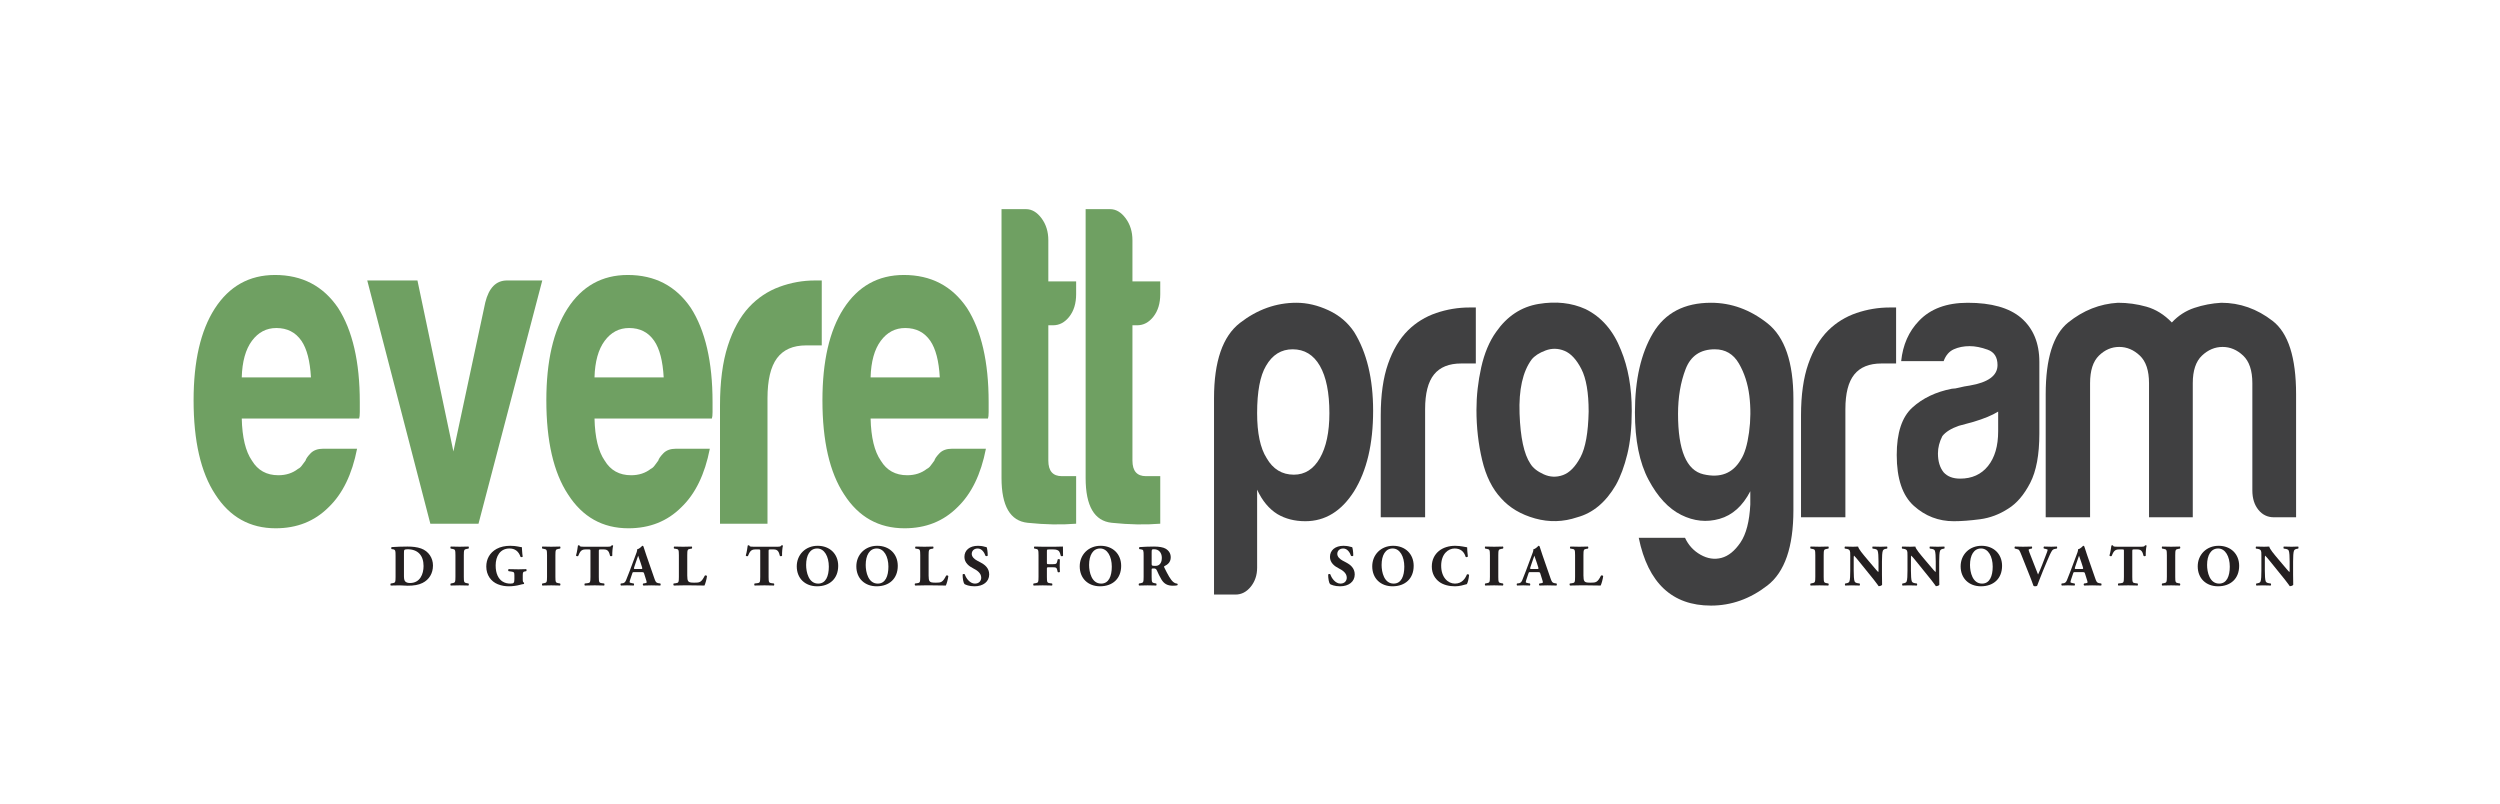 <?xml version="1.0" encoding="UTF-8" standalone="no"?><!DOCTYPE svg PUBLIC "-//W3C//DTD SVG 1.1//EN" "http://www.w3.org/Graphics/SVG/1.1/DTD/svg11.dtd"><svg width="100%" height="100%" viewBox="0 0 743 239" version="1.1" xmlns="http://www.w3.org/2000/svg" xmlns:xlink="http://www.w3.org/1999/xlink" xml:space="preserve" style="fill-rule:evenodd;clip-rule:evenodd;stroke-linejoin:round;stroke-miterlimit:1.414;"><g><g><path d="M373.618,168.733c0,2.186 -0.629,4.061 -1.883,5.625c-1.258,1.561 -2.765,2.344 -4.521,2.344l-6.406,0l0,-58.361c0,-10.935 2.573,-18.398 7.724,-22.383c5.148,-3.984 10.738,-5.977 16.768,-5.977c3.137,0 6.311,0.744 9.514,2.227c3.203,1.487 5.746,3.633 7.629,6.445c3.77,6.094 5.652,13.909 5.652,23.438c0,9.844 -1.883,17.813 -5.652,23.907c-3.768,5.939 -8.604,8.906 -14.506,8.906c-3.141,0 -5.904,-0.703 -8.289,-2.109c-2.514,-1.561 -4.521,-3.984 -6.029,-7.266l0,23.204l-0.001,0Zm21.479,-45.938c0,-6.095 -0.943,-10.782 -2.826,-14.063c-1.885,-3.281 -4.586,-4.922 -8.102,-4.922c-3.391,0 -6.029,1.641 -7.912,4.922c-1.761,2.971 -2.639,7.658 -2.639,14.063c0,5.939 0.943,10.393 2.826,13.359c1.885,3.282 4.584,4.922 8.102,4.922c3.264,0 5.84,-1.641 7.725,-4.922c1.882,-3.28 2.826,-7.734 2.826,-13.359Z" style="fill:#404041;fill-rule:nonzero;"/><path d="M410.355,153.733l0,-30.235c0,-6.095 0.722,-11.21 2.167,-15.353c1.442,-4.138 3.42,-7.459 5.934,-9.961c2.385,-2.344 5.182,-4.061 8.384,-5.156c3.203,-1.091 6.5,-1.641 9.891,-1.641l1.883,0l0,16.641l-4.333,0c-3.645,0 -6.344,1.096 -8.101,3.281c-1.761,2.19 -2.638,5.625 -2.638,10.313l0,32.11l-13.187,0l0,0.001Z" style="fill:#404041;fill-rule:nonzero;"/><path d="M446.15,148.108c-2.638,-2.812 -4.521,-6.6 -5.651,-11.368c-1.131,-4.765 -1.695,-9.727 -1.695,-14.883c0,-4.22 0.471,-8.438 1.412,-12.657c0.942,-4.219 2.417,-7.734 4.428,-10.547c3.265,-4.688 7.471,-7.459 12.622,-8.32c5.148,-0.857 9.797,-0.352 13.941,1.523c4.771,2.344 8.289,6.409 10.55,12.188c2.134,5.156 3.203,11.174 3.203,18.048c0,5.002 -0.441,9.298 -1.319,12.891c-0.88,3.596 -2.01,6.643 -3.391,9.141c-3.015,5.156 -6.847,8.359 -11.492,9.609c-4.145,1.406 -8.321,1.523 -12.528,0.352c-4.209,-1.172 -7.569,-3.164 -10.08,-5.977Zm9.043,-41.251c-2.638,3.597 -3.833,8.947 -3.579,16.056c0.25,7.111 1.318,12.07 3.202,14.883c0.754,1.252 2.072,2.307 3.956,3.164c1.885,0.859 3.798,0.938 5.746,0.234c1.946,-0.703 3.674,-2.461 5.182,-5.274c1.507,-2.812 2.322,-7.343 2.448,-13.594c0,-5.626 -0.724,-9.845 -2.166,-12.657c-1.445,-2.812 -3.108,-4.606 -4.992,-5.391c-1.884,-0.78 -3.769,-0.82 -5.652,-0.117c-1.883,0.703 -3.268,1.605 -4.145,2.696Z" style="fill:#404041;fill-rule:nonzero;"/><path d="M520.189,149.983l0,-3.984c-2.261,4.375 -5.308,7.111 -9.137,8.203c-3.833,1.092 -7.63,0.703 -11.398,-1.172c-3.768,-1.875 -7.003,-5.352 -9.702,-10.43c-2.702,-5.076 -4.05,-11.756 -4.05,-20.04c0,-9.687 1.789,-17.539 5.369,-23.556c3.579,-6.013 9.325,-9.023 17.237,-9.023c6.029,0 11.616,2.033 16.768,6.094c5.148,4.065 7.724,11.565 7.724,22.5l0,33.048c0,10.936 -2.575,18.398 -7.724,22.383c-5.151,3.984 -10.738,5.977 -16.768,5.977c-11.557,0 -18.716,-6.721 -21.477,-20.156l13.753,0c1.004,2.186 2.543,3.867 4.615,5.039c2.072,1.172 4.145,1.482 6.217,0.938c2.072,-0.549 3.957,-2.072 5.652,-4.57c1.697,-2.503 2.669,-6.253 2.921,-11.251Zm-21.476,-26.953c0,10.781 2.511,16.758 7.535,17.93c5.022,1.172 8.729,-0.271 11.115,-4.336c1.131,-1.718 1.946,-4.413 2.449,-8.086c0.501,-3.67 0.533,-7.303 0.095,-10.899c-0.441,-3.592 -1.479,-6.797 -3.108,-9.609c-1.634,-2.812 -4.021,-4.219 -7.159,-4.219c-4.271,0 -7.159,1.956 -8.666,5.859c-1.508,3.908 -2.261,8.361 -2.261,13.36Z" style="fill:#404041;fill-rule:nonzero;"/><path d="M535.261,153.733l0,-30.235c0,-6.095 0.722,-11.21 2.167,-15.353c1.442,-4.138 3.42,-7.459 5.934,-9.961c2.385,-2.344 5.182,-4.061 8.384,-5.156c3.203,-1.091 6.5,-1.641 9.891,-1.641l1.883,0l0,16.641l-4.333,0c-3.645,0 -6.344,1.096 -8.101,3.281c-1.761,2.19 -2.638,5.625 -2.638,10.313l0,32.11l-13.187,0l0,0.001Z" style="fill:#404041;fill-rule:nonzero;"/><path d="M596.866,151.155c-2.638,1.721 -5.435,2.771 -8.384,3.164c-2.953,0.389 -5.558,0.586 -7.818,0.586c-4.521,0 -8.478,-1.523 -11.869,-4.57c-3.391,-3.047 -5.086,-8.086 -5.086,-15.118c0,-6.562 1.536,-11.25 4.615,-14.063c3.076,-2.812 7,-4.688 11.774,-5.625c0.627,0 1.381,-0.117 2.261,-0.352c0.877,-0.234 1.884,-0.428 3.015,-0.586c5.525,-0.938 8.289,-2.966 8.289,-6.094c0,-2.344 -0.975,-3.867 -2.92,-4.57c-1.949,-0.703 -3.738,-1.055 -5.369,-1.055c-1.761,0 -3.329,0.315 -4.71,0.938c-1.384,0.627 -2.388,1.798 -3.015,3.516l-12.622,0c0.5,-4.841 2.261,-8.826 5.275,-11.953c3.391,-3.592 8.224,-5.391 14.506,-5.391c7.032,0 12.308,1.487 15.825,4.453c3.642,3.127 5.463,7.5 5.463,13.125l0,21.329c0,6.251 -0.912,11.133 -2.731,14.649c-1.822,3.516 -3.988,6.057 -6.499,7.617Zm-3.014,-28.828c-1.761,1.095 -4.21,2.109 -7.348,3.047l-4.333,1.172c-2.261,0.783 -3.895,1.798 -4.898,3.047c-0.88,1.721 -1.318,3.438 -1.318,5.156c0,2.344 0.565,4.219 1.695,5.625c1.131,1.252 2.762,1.875 4.898,1.875c3.515,0 6.278,-1.25 8.289,-3.75c2.008,-2.499 3.015,-5.937 3.015,-10.313l0,-5.859l0,0Z" style="fill:#404041;fill-rule:nonzero;"/><path d="M651.688,153.733l-12.999,0l0,-36.564l0,-3.281c0,-3.75 -0.912,-6.481 -2.731,-8.203c-1.822,-1.717 -3.862,-2.578 -6.123,-2.578c-2.261,0 -4.271,0.861 -6.028,2.578c-1.761,1.722 -2.638,4.453 -2.638,8.203l0,39.845l-13.188,0l0,-36.564c0,-10.623 2.229,-17.732 6.688,-21.328c4.457,-3.592 9.388,-5.544 14.789,-5.859c2.888,0 5.714,0.392 8.478,1.172c2.762,0.784 5.275,2.344 7.536,4.688c1.884,-2.029 4.112,-3.475 6.688,-4.336c2.572,-0.857 5.242,-1.366 8.006,-1.523c5.525,0 10.612,1.798 15.261,5.391c4.645,3.596 6.97,10.862 6.97,21.797l0,36.564l-6.594,0c-1.884,0 -3.423,-0.74 -4.615,-2.227c-1.195,-1.484 -1.79,-3.398 -1.79,-5.742l0,-31.876c0,-3.75 -0.912,-6.481 -2.731,-8.203c-1.822,-1.717 -3.862,-2.578 -6.123,-2.578c-2.261,0 -4.304,0.861 -6.122,2.578c-1.822,1.722 -2.732,4.453 -2.732,8.203l0,39.843l-0.002,0Z" style="fill:#404041;fill-rule:nonzero;"/></g><g><path d="M96.042,133.361l10.08,0c-1.48,7.609 -4.303,13.41 -8.467,17.394c-4.168,4.17 -9.41,6.25 -15.726,6.25c-7.661,0 -13.643,-3.35 -17.943,-10.057c-4.303,-6.521 -6.451,-15.851 -6.451,-27.992c0,-11.593 2.082,-20.655 6.25,-27.178c4.3,-6.701 10.282,-10.056 17.943,-10.056c8.064,0 14.314,3.261 18.75,9.784c4.3,6.705 6.452,16.035 6.452,27.993l0,2.99c0,0.908 -0.069,1.541 -0.202,1.902l-34.879,0c0.132,5.618 1.141,9.783 3.024,12.501c1.745,2.901 4.366,4.348 7.862,4.348c2.284,0 4.234,-0.633 5.847,-1.902c0.403,-0.178 0.772,-0.496 1.109,-0.951c0.334,-0.449 0.706,-0.951 1.109,-1.495c0.132,-0.543 0.636,-1.265 1.512,-2.174c0.873,-0.903 2.117,-1.357 3.73,-1.357Zm-24.193,-21.199l20.564,0c-0.271,-4.892 -1.209,-8.514 -2.822,-10.871c-1.749,-2.535 -4.234,-3.805 -7.459,-3.805c-2.958,0 -5.377,1.27 -7.258,3.805c-1.884,2.539 -2.893,6.162 -3.025,10.871Z" style="fill:#6fa062;fill-rule:nonzero;"/><path d="M142.211,155.646l-14.314,0l-18.75,-72.292l14.919,0l10.686,50.822l9.476,-44.299c1.074,-4.349 3.226,-6.523 6.451,-6.523l10.484,0l-18.952,72.292Z" style="fill:#6fa062;fill-rule:nonzero;"/><path d="M200.879,133.361l10.08,0c-1.48,7.609 -4.303,13.41 -8.467,17.394c-4.168,4.17 -9.41,6.25 -15.726,6.25c-7.661,0 -13.643,-3.35 -17.943,-10.057c-4.303,-6.521 -6.451,-15.851 -6.451,-27.992c0,-11.593 2.082,-20.655 6.25,-27.178c4.3,-6.701 10.282,-10.056 17.943,-10.056c8.064,0 14.314,3.261 18.75,9.784c4.3,6.705 6.452,16.035 6.452,27.993l0,2.99c0,0.908 -0.069,1.541 -0.202,1.902l-34.878,0c0.132,5.618 1.141,9.783 3.024,12.501c1.745,2.901 4.366,4.348 7.862,4.348c2.284,0 4.234,-0.633 5.847,-1.902c0.403,-0.178 0.772,-0.496 1.109,-0.951c0.334,-0.449 0.706,-0.951 1.109,-1.495c0.132,-0.543 0.636,-1.265 1.512,-2.174c0.872,-0.903 2.116,-1.357 3.729,-1.357Zm-24.193,-21.199l20.564,0c-0.271,-4.892 -1.209,-8.514 -2.822,-10.871c-1.749,-2.535 -4.234,-3.805 -7.459,-3.805c-2.958,0 -5.377,1.27 -7.258,3.805c-1.884,2.539 -2.893,6.162 -3.025,10.871Z" style="fill:#6fa062;fill-rule:nonzero;"/><path d="M213.984,155.646l0,-35.058c0,-7.066 0.772,-12.999 2.318,-17.802c1.544,-4.799 3.661,-8.65 6.351,-11.55c2.552,-2.718 5.544,-4.709 8.972,-5.979c3.428,-1.265 6.956,-1.902 10.584,-1.902l2.016,0l0,19.296l-4.637,0c-3.9,0 -6.789,1.27 -8.669,3.805c-1.884,2.539 -2.822,6.522 -2.822,11.958l0,37.233l-14.113,0l0,-0.001Z" style="fill:#6fa062;fill-rule:nonzero;"/><path d="M282.934,133.361l10.08,0c-1.48,7.609 -4.303,13.41 -8.467,17.394c-4.168,4.17 -9.41,6.25 -15.726,6.25c-7.661,0 -13.643,-3.35 -17.943,-10.057c-4.303,-6.521 -6.451,-15.851 -6.451,-27.992c0,-11.593 2.082,-20.655 6.25,-27.178c4.3,-6.701 10.282,-10.056 17.943,-10.056c8.064,0 14.314,3.261 18.75,9.784c4.3,6.705 6.452,16.035 6.452,27.993l0,2.99c0,0.908 -0.069,1.541 -0.202,1.902l-34.878,0c0.132,5.618 1.141,9.783 3.024,12.501c1.745,2.901 4.366,4.348 7.862,4.348c2.284,0 4.234,-0.633 5.847,-1.902c0.403,-0.178 0.772,-0.496 1.109,-0.951c0.334,-0.449 0.706,-0.951 1.109,-1.495c0.132,-0.543 0.636,-1.265 1.512,-2.174c0.872,-0.903 2.116,-1.357 3.729,-1.357Zm-24.193,-21.199l20.564,0c-0.271,-4.892 -1.209,-8.514 -2.822,-10.871c-1.749,-2.535 -4.234,-3.805 -7.459,-3.805c-2.958,0 -5.377,1.27 -7.258,3.805c-1.885,2.539 -2.893,6.162 -3.025,10.871Z" style="fill:#6fa062;fill-rule:nonzero;"/><path d="M319.829,155.646c-4.436,0.361 -9.243,0.271 -14.415,-0.271c-5.176,-0.543 -7.762,-4.98 -7.762,-13.316l0,-79.904l7.258,0c1.745,0 3.292,0.909 4.637,2.718c1.342,1.813 2.016,3.987 2.016,6.522l0,12.23l8.266,0l0,3.805c0,2.718 -0.674,4.939 -2.016,6.659c-1.345,1.724 -2.958,2.582 -4.839,2.582l-1.411,0l0,40.223c0,3.083 1.342,4.62 4.032,4.62l4.234,0l0,14.132Z" style="fill:#6fa062;fill-rule:nonzero;"/><path d="M344.828,155.646c-4.436,0.361 -9.243,0.271 -14.415,-0.271c-5.176,-0.543 -7.762,-4.98 -7.762,-13.316l0,-79.904l7.258,0c1.745,0 3.292,0.909 4.637,2.718c1.342,1.813 2.016,3.987 2.016,6.522l0,12.23l8.266,0l0,3.805c0,2.718 -0.674,4.939 -2.016,6.659c-1.345,1.724 -2.958,2.582 -4.839,2.582l-1.411,0l0,40.223c0,3.083 1.342,4.62 4.032,4.62l4.234,0l0,14.132Z" style="fill:#6fa062;fill-rule:nonzero;"/></g><g><path d="M117.564,165.306c0,-1.652 -0.035,-1.982 -0.835,-2.07l-0.331,-0.035c-0.174,-0.086 -0.174,-0.592 0.035,-0.607c1.461,-0.088 2.818,-0.158 4.662,-0.158c1.426,0 2.853,0.141 4.053,0.574c2.279,0.818 3.531,2.871 3.531,5.045c0,2.332 -1.113,4.209 -3.114,5.201c-1.183,0.592 -2.609,0.818 -4.401,0.818c-0.818,0 -1.688,-0.105 -2.314,-0.105c-0.835,0 -1.722,0.018 -2.713,0.053c-0.139,-0.104 -0.139,-0.521 0,-0.609l0.539,-0.086c0.783,-0.123 0.887,-0.262 0.887,-1.861l0,-6.16l0.001,0Zm2.488,5.513c0,0.957 0.035,1.584 0.348,1.949c0.313,0.348 0.818,0.504 1.444,0.504c3.009,0 4.036,-2.68 4.036,-5.045c0,-3.131 -1.652,-4.992 -4.801,-4.992c-0.469,0 -0.8,0.088 -0.904,0.227c-0.104,0.139 -0.122,0.469 -0.122,1.008l0,6.349l-0.001,0Z" style="fill:#231f20;fill-rule:nonzero;"/><path d="M137.846,171.429c0,1.635 0.104,1.756 0.904,1.896l0.487,0.086c0.139,0.105 0.122,0.506 -0.018,0.609c-0.939,-0.035 -1.792,-0.053 -2.609,-0.053c-0.835,0 -1.705,0.018 -2.644,0.053c-0.139,-0.104 -0.139,-0.504 0,-0.609l0.487,-0.086c0.8,-0.141 0.904,-0.262 0.904,-1.896l0,-6.402c0,-1.635 -0.104,-1.756 -0.904,-1.895l-0.487,-0.088c-0.139,-0.104 -0.139,-0.504 0,-0.609c0.939,0.035 1.809,0.053 2.644,0.053c0.818,0 1.688,-0.018 2.627,-0.053c0.139,0.105 0.139,0.506 0,0.609l-0.487,0.088c-0.8,0.139 -0.904,0.26 -0.904,1.895l0,6.402Z" style="fill:#231f20;fill-rule:nonzero;"/><path d="M155.361,172.003c0,0.73 0.035,1.078 0.366,1.148c0.069,0.068 0.052,0.365 -0.052,0.416c-0.296,0.053 -0.748,0.105 -1.218,0.262c-0.609,0.191 -2.105,0.418 -3.079,0.418c-1.183,0 -2.192,-0.123 -3.427,-0.609c-2.035,-0.818 -3.427,-2.748 -3.427,-5.254c0,-2.174 0.974,-4.088 3.062,-5.252c1.183,-0.645 2.592,-0.922 4.07,-0.922c1.931,0 2.888,0.416 3.444,0.416c0.052,0.523 0.07,1.74 0.244,2.801c-0.07,0.191 -0.54,0.209 -0.661,0.035c-0.557,-1.635 -1.652,-2.453 -3.271,-2.453c-2.766,0 -4.105,2.297 -4.105,5.045c0,2.488 0.853,3.967 1.983,4.732c0.835,0.557 1.74,0.66 2.383,0.66c0.992,0 1.2,-0.191 1.2,-1.322l0,-1.096c0,-0.939 -0.104,-1.043 -0.939,-1.166l-0.765,-0.104c-0.191,-0.105 -0.191,-0.504 0,-0.609c1.235,0.035 2.087,0.053 2.939,0.053c0.835,0 1.688,-0.018 2.279,-0.053c0.139,0.105 0.139,0.504 0,0.609l-0.4,0.07c-0.522,0.086 -0.626,0.26 -0.626,1.199l0,0.976Z" style="fill:#231f20;fill-rule:nonzero;"/><path d="M165.066,171.429c0,1.635 0.104,1.756 0.904,1.896l0.487,0.086c0.139,0.105 0.122,0.506 -0.018,0.609c-0.939,-0.035 -1.792,-0.053 -2.609,-0.053c-0.835,0 -1.705,0.018 -2.644,0.053c-0.139,-0.104 -0.139,-0.504 0,-0.609l0.487,-0.086c0.8,-0.141 0.904,-0.262 0.904,-1.896l0,-6.402c0,-1.635 -0.104,-1.756 -0.904,-1.895l-0.487,-0.088c-0.139,-0.104 -0.139,-0.504 0,-0.609c0.939,0.035 1.809,0.053 2.644,0.053c0.818,0 1.688,-0.018 2.627,-0.053c0.139,0.105 0.139,0.506 0,0.609l-0.487,0.088c-0.8,0.139 -0.904,0.26 -0.904,1.895l0,6.402Z" style="fill:#231f20;fill-rule:nonzero;"/><path d="M175.484,163.792c0,-0.418 0,-0.504 -0.417,-0.504l-1.078,0c-1.27,0 -1.635,0.695 -2.157,1.965c-0.208,0.105 -0.539,0.07 -0.644,-0.156c0.365,-1.199 0.452,-2.279 0.574,-2.957c0.069,-0.053 0.156,-0.088 0.243,-0.088c0.087,0 0.174,0.018 0.244,0.07c0.087,0.295 0.139,0.365 1.461,0.365l6.471,0c1.148,0 1.409,-0.018 1.565,-0.383c0.07,-0.035 0.122,-0.053 0.227,-0.053c0.104,0 0.226,0.07 0.261,0.123c-0.174,0.592 -0.296,2 -0.261,2.992c-0.087,0.156 -0.557,0.191 -0.644,0.051c-0.295,-1.113 -0.539,-1.93 -1.844,-1.93l-1.043,0c-0.417,0 -0.47,0.053 -0.47,0.504l0,7.672c0,1.617 0.104,1.756 0.887,1.861l0.696,0.086c0.122,0.105 0.122,0.506 0,0.609c-1.131,-0.035 -2,-0.053 -2.783,-0.053c-0.835,0 -1.74,0.018 -2.958,0.053c-0.139,-0.104 -0.139,-0.504 0,-0.609l0.783,-0.086c0.783,-0.088 0.887,-0.244 0.887,-1.861l0,-7.671Z" style="fill:#231f20;fill-rule:nonzero;"/><path d="M188.495,170.036c-0.417,0 -0.47,0.018 -0.574,0.35l-0.679,2.018c-0.104,0.348 -0.122,0.486 -0.122,0.625c0,0.105 0.226,0.209 0.713,0.297l0.522,0.086c0.104,0.123 0.139,0.521 -0.035,0.609c-0.609,-0.035 -1.235,-0.035 -1.966,-0.053c-0.591,0 -0.991,0.053 -1.792,0.053c-0.191,-0.104 -0.174,-0.471 -0.052,-0.609l0.47,-0.051c0.417,-0.053 0.765,-0.191 1.061,-0.871c0.296,-0.695 0.626,-1.531 1.096,-2.783l1.583,-4.244c0.4,-1.096 0.696,-1.705 0.644,-2.209c0.835,-0.191 1.479,-1.043 1.514,-1.043c0.226,0 0.331,0.086 0.4,0.348c0.139,0.504 0.348,1.148 0.783,2.383l2.366,6.818c0.365,1.045 0.522,1.443 1.166,1.549l0.661,0.104c0.104,0.088 0.139,0.506 -0.018,0.609c-0.835,-0.035 -1.774,-0.053 -2.679,-0.053c-0.87,0 -1.548,0.018 -2.348,0.053c-0.191,-0.104 -0.226,-0.471 -0.035,-0.609l0.557,-0.086c0.4,-0.07 0.47,-0.191 0.47,-0.297c0,-0.121 -0.122,-0.539 -0.331,-1.182l-0.47,-1.496c-0.087,-0.279 -0.226,-0.314 -0.835,-0.314l-2.07,0l0,-0.002Zm1.983,-0.922c0.4,0 0.487,-0.051 0.348,-0.504l-0.452,-1.408c-0.244,-0.748 -0.557,-1.688 -0.713,-2.053c-0.139,0.4 -0.487,1.34 -0.748,2.139l-0.435,1.305c-0.157,0.471 -0.07,0.521 0.365,0.521l1.635,0Z" style="fill:#231f20;fill-rule:nonzero;"/><path d="M204.253,171.081c0,0.816 0.069,1.373 0.295,1.652c0.226,0.295 0.54,0.436 1.809,0.436c1.583,0 2.07,-0.053 3.096,-2.07c0.14,-0.174 0.54,-0.105 0.661,0.104c-0.087,0.904 -0.504,2.348 -0.748,2.818c-0.922,-0.035 -2.592,-0.053 -4.018,-0.053l-2.331,0c-0.8,0 -1.67,0.018 -2.749,0.053c-0.156,-0.104 -0.191,-0.504 -0.052,-0.609l0.661,-0.086c0.783,-0.105 0.887,-0.244 0.887,-1.861l0,-6.471c0,-1.619 -0.104,-1.775 -0.887,-1.879l-0.504,-0.07c-0.174,-0.104 -0.174,-0.504 0.035,-0.609c0.904,0.035 1.774,0.053 2.609,0.053c0.835,0 1.705,-0.018 2.575,-0.053c0.139,0.105 0.139,0.506 0,0.609l-0.452,0.07c-0.783,0.121 -0.887,0.26 -0.887,1.879l0,6.087Z" style="fill:#231f20;fill-rule:nonzero;"/><path d="M225.943,163.792c0,-0.418 0,-0.504 -0.417,-0.504l-1.078,0c-1.27,0 -1.635,0.695 -2.157,1.965c-0.208,0.105 -0.539,0.07 -0.644,-0.156c0.365,-1.199 0.452,-2.279 0.574,-2.957c0.069,-0.053 0.156,-0.088 0.243,-0.088c0.087,0 0.174,0.018 0.244,0.07c0.087,0.295 0.139,0.365 1.461,0.365l6.471,0c1.148,0 1.409,-0.018 1.565,-0.383c0.07,-0.035 0.122,-0.053 0.227,-0.053c0.104,0 0.226,0.07 0.261,0.123c-0.174,0.592 -0.296,2 -0.261,2.992c-0.087,0.156 -0.557,0.191 -0.644,0.051c-0.295,-1.113 -0.539,-1.93 -1.844,-1.93l-1.044,0c-0.417,0 -0.47,0.053 -0.47,0.504l0,7.672c0,1.617 0.104,1.756 0.887,1.861l0.696,0.086c0.122,0.105 0.122,0.506 0,0.609c-1.131,-0.035 -2,-0.053 -2.783,-0.053c-0.835,0 -1.74,0.018 -2.958,0.053c-0.139,-0.104 -0.139,-0.504 0,-0.609l0.783,-0.086c0.783,-0.088 0.887,-0.244 0.887,-1.861l0,-7.671l0.001,0Z" style="fill:#231f20;fill-rule:nonzero;"/><path d="M249.112,168.175c0,3.793 -2.54,6.072 -6.28,6.072c-3.497,0 -6.036,-2.297 -6.036,-5.932c0,-3.445 2.575,-6.105 6.21,-6.105c3.619,0 6.106,2.434 6.106,5.965Zm-6.245,-5.166c-2.14,0 -3.288,2.002 -3.288,4.906c0,2.121 0.748,5.531 3.583,5.531c2.279,0 3.166,-2.227 3.166,-5.045c0.001,-2.974 -1.304,-5.392 -3.461,-5.392Z" style="fill:#231f20;fill-rule:nonzero;"/><path d="M266.818,168.175c0,3.793 -2.54,6.072 -6.279,6.072c-3.497,0 -6.036,-2.297 -6.036,-5.932c0,-3.445 2.574,-6.105 6.21,-6.105c3.618,0 6.105,2.434 6.105,5.965Zm-6.244,-5.166c-2.14,0 -3.288,2.002 -3.288,4.906c0,2.121 0.748,5.531 3.583,5.531c2.279,0 3.166,-2.227 3.166,-5.045c0,-2.974 -1.304,-5.392 -3.461,-5.392Z" style="fill:#231f20;fill-rule:nonzero;"/><path d="M275.984,171.081c0,0.816 0.069,1.373 0.295,1.652c0.226,0.295 0.54,0.436 1.809,0.436c1.583,0 2.07,-0.053 3.097,-2.07c0.139,-0.174 0.539,-0.105 0.661,0.104c-0.087,0.904 -0.504,2.348 -0.748,2.818c-0.922,-0.035 -2.592,-0.053 -4.018,-0.053l-2.331,0c-0.8,0 -1.67,0.018 -2.748,0.053c-0.157,-0.104 -0.191,-0.504 -0.052,-0.609l0.661,-0.086c0.783,-0.105 0.887,-0.244 0.887,-1.861l0,-6.471c0,-1.619 -0.104,-1.775 -0.887,-1.879l-0.504,-0.07c-0.174,-0.104 -0.174,-0.504 0.035,-0.609c0.905,0.035 1.774,0.053 2.609,0.053c0.835,0 1.705,-0.018 2.575,-0.053c0.139,0.105 0.139,0.506 0,0.609l-0.453,0.07c-0.783,0.121 -0.887,0.26 -0.887,1.879l0,6.087l-0.001,0Z" style="fill:#231f20;fill-rule:nonzero;"/><path d="M289.604,174.247c-1.601,0 -2.592,-0.453 -2.958,-0.662c-0.331,-0.383 -0.557,-1.635 -0.557,-2.818c0.122,-0.225 0.522,-0.242 0.661,-0.051c0.348,1.131 1.513,2.73 2.992,2.73c1.287,0 1.878,-0.887 1.878,-1.756c0,-1.41 -1.322,-2.244 -2.366,-2.768c-1.252,-0.625 -2.626,-1.67 -2.626,-3.391c-0.018,-1.967 1.513,-3.322 4.036,-3.322c0.574,0 1.287,0.068 1.983,0.277c0.226,0.07 0.383,0.105 0.591,0.139c0.139,0.383 0.313,1.322 0.313,2.488c-0.087,0.209 -0.521,0.227 -0.678,0.053c-0.295,-0.889 -1.043,-2.158 -2.296,-2.158c-1.148,0 -1.774,0.748 -1.774,1.619c0,0.799 0.713,1.529 1.583,1.982l1.148,0.609c1.079,0.574 2.453,1.582 2.453,3.496c0,2.14 -1.757,3.533 -4.383,3.533Z" style="fill:#231f20;fill-rule:nonzero;"/><path d="M311.137,167.149c0,0.469 0.017,0.521 0.487,0.521l1.339,0c0.922,0 1.113,-0.121 1.287,-0.975l0.087,-0.416c0.122,-0.156 0.557,-0.141 0.661,0.018c-0.035,0.557 -0.052,1.199 -0.052,1.861c0,0.643 0.017,1.287 0.052,1.809c-0.104,0.156 -0.539,0.174 -0.661,0.018l-0.087,-0.418c-0.174,-0.836 -0.365,-0.975 -1.287,-0.975l-1.339,0c-0.47,0 -0.487,0.053 -0.487,0.521l0,2.35c0,1.617 0.104,1.756 0.887,1.861l0.644,0.086c0.122,0.105 0.122,0.506 0,0.609c-1.079,-0.035 -1.931,-0.053 -2.766,-0.053c-0.8,0 -1.67,0.018 -2.713,0.053c-0.139,-0.104 -0.139,-0.504 0,-0.609l0.574,-0.086c0.783,-0.123 0.887,-0.244 0.887,-1.861l0,-6.471c0,-1.619 -0.104,-1.775 -0.887,-1.896l-0.348,-0.053c-0.157,-0.104 -0.157,-0.539 0.035,-0.609c0.748,0.035 1.618,0.053 2.453,0.053l3.653,0c1.113,0 2.104,-0.018 2.348,-0.053c0,0.297 0,1.549 0.035,2.715c-0.069,0.191 -0.452,0.209 -0.661,0.068c-0.191,-0.713 -0.33,-1.131 -0.504,-1.355c-0.295,-0.365 -0.817,-0.574 -1.705,-0.574l-1.357,0c-0.574,0 -0.574,0.035 -0.574,0.713l0,3.148l-0.001,0Z" style="fill:#231f20;fill-rule:nonzero;"/><path d="M333.21,168.175c0,3.793 -2.54,6.072 -6.279,6.072c-3.497,0 -6.036,-2.297 -6.036,-5.932c0,-3.445 2.574,-6.105 6.21,-6.105c3.618,0 6.105,2.434 6.105,5.965Zm-6.245,-5.166c-2.14,0 -3.288,2.002 -3.288,4.906c0,2.121 0.748,5.531 3.583,5.531c2.279,0 3.166,-2.227 3.166,-5.045c0.001,-2.974 -1.303,-5.392 -3.461,-5.392Z" style="fill:#231f20;fill-rule:nonzero;"/><path d="M339.888,165.306c0,-1.74 -0.035,-1.932 -0.765,-2.035l-0.47,-0.07c-0.174,-0.086 -0.174,-0.521 0.035,-0.607c1.305,-0.088 2.662,-0.158 4.314,-0.158c1.479,0 2.749,0.227 3.41,0.627c1.009,0.592 1.531,1.461 1.531,2.574c0,1.549 -1.044,2.209 -1.844,2.609c-0.174,0.088 -0.174,0.191 -0.087,0.383c1.148,2.33 1.861,3.635 2.696,4.35c0.452,0.365 0.905,0.469 1.166,0.486c0.157,0.086 0.157,0.348 0.069,0.453c-0.278,0.121 -0.835,0.156 -1.374,0.156c-1.6,0 -2.609,-0.574 -3.375,-1.826c-0.557,-0.924 -0.957,-1.775 -1.357,-2.697c-0.208,-0.469 -0.487,-0.609 -0.922,-0.609c-0.609,0 -0.644,0.035 -0.644,0.383l0,2.141c0,1.6 0.104,1.721 0.887,1.861l0.47,0.086c0.122,0.088 0.122,0.506 0,0.609c-0.922,-0.035 -1.722,-0.053 -2.557,-0.053c-0.87,0 -1.635,0.018 -2.54,0.053c-0.139,-0.104 -0.139,-0.521 0,-0.609l0.47,-0.086c0.783,-0.141 0.887,-0.262 0.887,-1.861l0,-6.16l0,0Zm2.383,2.209c0,0.609 0.052,0.66 1.079,0.66c0.626,0 0.991,-0.156 1.322,-0.486c0.296,-0.295 0.626,-0.852 0.626,-1.879c0,-1.564 -0.922,-2.574 -2.279,-2.574c-0.713,0 -0.748,0.053 -0.748,0.887l0,3.392Z" style="fill:#231f20;fill-rule:nonzero;"/><path d="M398.243,174.247c-1.601,0 -2.592,-0.453 -2.957,-0.662c-0.331,-0.383 -0.557,-1.635 -0.557,-2.818c0.121,-0.225 0.521,-0.242 0.661,-0.051c0.348,1.131 1.513,2.73 2.991,2.73c1.287,0 1.879,-0.887 1.879,-1.756c0,-1.41 -1.322,-2.244 -2.365,-2.768c-1.253,-0.625 -2.627,-1.67 -2.627,-3.391c-0.018,-1.967 1.514,-3.322 4.035,-3.322c0.574,0 1.287,0.068 1.983,0.277c0.227,0.07 0.383,0.105 0.592,0.139c0.139,0.383 0.312,1.322 0.312,2.488c-0.087,0.209 -0.521,0.227 -0.678,0.053c-0.296,-0.889 -1.044,-2.158 -2.297,-2.158c-1.147,0 -1.774,0.748 -1.774,1.619c0,0.799 0.714,1.529 1.583,1.982l1.148,0.609c1.078,0.574 2.453,1.582 2.453,3.496c0.002,2.14 -1.755,3.533 -4.382,3.533Z" style="fill:#231f20;fill-rule:nonzero;"/><path d="M420.143,168.175c0,3.793 -2.54,6.072 -6.28,6.072c-3.496,0 -6.035,-2.297 -6.035,-5.932c0,-3.445 2.574,-6.105 6.21,-6.105c3.617,0 6.105,2.434 6.105,5.965Zm-6.246,-5.166c-2.14,0 -3.287,2.002 -3.287,4.906c0,2.121 0.747,5.531 3.583,5.531c2.278,0 3.166,-2.227 3.166,-5.045c0,-2.974 -1.304,-5.392 -3.462,-5.392Z" style="fill:#231f20;fill-rule:nonzero;"/><path d="M436.04,162.661c0,0.312 0.053,1.705 0.209,2.715c-0.069,0.207 -0.539,0.277 -0.661,0.121c-0.47,-1.617 -1.583,-2.488 -3.271,-2.488c-1.931,0 -4,1.652 -4,5.115c0,3.461 2,5.322 4.087,5.322c2.105,0 3.079,-1.514 3.549,-2.695c0.14,-0.141 0.557,-0.088 0.661,0.121c-0.122,1.287 -0.417,2.33 -0.661,2.73c-0.939,0.262 -2.174,0.645 -3.531,0.645c-1.704,0 -3.444,-0.4 -4.679,-1.322c-1.253,-0.957 -2.209,-2.4 -2.209,-4.559c0,-2.121 0.904,-3.617 2.104,-4.609c1.235,-1.025 3.009,-1.547 4.818,-1.547c1.775,0 3.063,0.416 3.584,0.451Z" style="fill:#231f20;fill-rule:nonzero;"/><path d="M445.293,171.429c0,1.635 0.104,1.756 0.904,1.896l0.487,0.086c0.139,0.105 0.121,0.506 -0.018,0.609c-0.939,-0.035 -1.792,-0.053 -2.609,-0.053c-0.835,0 -1.705,0.018 -2.644,0.053c-0.14,-0.104 -0.14,-0.504 0,-0.609l0.486,-0.086c0.801,-0.141 0.905,-0.262 0.905,-1.896l0,-6.402c0,-1.635 -0.104,-1.756 -0.905,-1.895l-0.486,-0.088c-0.14,-0.104 -0.14,-0.504 0,-0.609c0.938,0.035 1.809,0.053 2.644,0.053c0.817,0 1.688,-0.018 2.627,-0.053c0.139,0.105 0.139,0.506 0,0.609l-0.487,0.088c-0.8,0.139 -0.904,0.26 -0.904,1.895l0,6.402Z" style="fill:#231f20;fill-rule:nonzero;"/><path d="M454.842,170.036c-0.418,0 -0.47,0.018 -0.574,0.35l-0.679,2.018c-0.104,0.348 -0.122,0.486 -0.122,0.625c0,0.105 0.227,0.209 0.714,0.297l0.521,0.086c0.104,0.123 0.14,0.521 -0.035,0.609c-0.608,-0.035 -1.234,-0.035 -1.965,-0.053c-0.592,0 -0.992,0.053 -1.792,0.053c-0.191,-0.104 -0.174,-0.471 -0.052,-0.609l0.469,-0.051c0.418,-0.053 0.766,-0.191 1.062,-0.871c0.296,-0.695 0.626,-1.531 1.096,-2.783l1.583,-4.244c0.4,-1.096 0.696,-1.705 0.644,-2.209c0.835,-0.191 1.479,-1.043 1.514,-1.043c0.226,0 0.33,0.086 0.4,0.348c0.139,0.504 0.348,1.148 0.782,2.383l2.366,6.818c0.365,1.045 0.521,1.443 1.165,1.549l0.661,0.104c0.104,0.088 0.139,0.506 -0.018,0.609c-0.835,-0.035 -1.774,-0.053 -2.679,-0.053c-0.87,0 -1.548,0.018 -2.349,0.053c-0.191,-0.104 -0.226,-0.471 -0.034,-0.609l0.557,-0.086c0.399,-0.07 0.47,-0.191 0.47,-0.297c0,-0.121 -0.122,-0.539 -0.331,-1.182l-0.47,-1.496c-0.087,-0.279 -0.226,-0.314 -0.835,-0.314l-2.069,0l0,-0.002Zm1.982,-0.922c0.4,0 0.487,-0.051 0.348,-0.504l-0.452,-1.408c-0.243,-0.748 -0.557,-1.688 -0.713,-2.053c-0.139,0.4 -0.487,1.34 -0.748,2.139l-0.435,1.305c-0.157,0.471 -0.069,0.521 0.365,0.521l1.635,0Z" style="fill:#231f20;fill-rule:nonzero;"/><path d="M470.601,171.081c0,0.816 0.069,1.373 0.296,1.652c0.226,0.295 0.539,0.436 1.809,0.436c1.583,0 2.07,-0.053 3.097,-2.07c0.139,-0.174 0.539,-0.105 0.661,0.104c-0.087,0.904 -0.505,2.348 -0.748,2.818c-0.922,-0.035 -2.592,-0.053 -4.019,-0.053l-2.331,0c-0.8,0 -1.67,0.018 -2.748,0.053c-0.157,-0.104 -0.191,-0.504 -0.053,-0.609l0.661,-0.086c0.783,-0.105 0.888,-0.244 0.888,-1.861l0,-6.471c0,-1.619 -0.104,-1.775 -0.888,-1.879l-0.504,-0.07c-0.174,-0.104 -0.174,-0.504 0.034,-0.609c0.905,0.035 1.774,0.053 2.609,0.053c0.835,0 1.705,-0.018 2.574,-0.053c0.14,0.105 0.14,0.506 0,0.609l-0.452,0.07c-0.782,0.121 -0.887,0.26 -0.887,1.879l0,6.087l0.001,0Z" style="fill:#231f20;fill-rule:nonzero;"/><path d="M541.998,171.429c0,1.635 0.104,1.756 0.904,1.896l0.487,0.086c0.139,0.105 0.121,0.506 -0.018,0.609c-0.939,-0.035 -1.792,-0.053 -2.609,-0.053c-0.835,0 -1.705,0.018 -2.644,0.053c-0.14,-0.104 -0.14,-0.504 0,-0.609l0.486,-0.086c0.801,-0.141 0.905,-0.262 0.905,-1.896l0,-6.402c0,-1.635 -0.104,-1.756 -0.905,-1.895l-0.486,-0.088c-0.14,-0.104 -0.14,-0.504 0,-0.609c0.938,0.035 1.809,0.053 2.644,0.053c0.817,0 1.688,-0.018 2.627,-0.053c0.139,0.105 0.139,0.506 0,0.609l-0.487,0.088c-0.8,0.139 -0.904,0.26 -0.904,1.895l0,6.402Z" style="fill:#231f20;fill-rule:nonzero;"/><path d="M559.323,171.011c0,1.131 0,2.227 0.034,2.801c-0.121,0.209 -0.608,0.4 -1.026,0.4c-0.017,0 -0.591,-0.887 -1.408,-1.896l-4.019,-4.975c-1.009,-1.234 -1.583,-1.965 -1.896,-2.227c-0.087,0.174 -0.087,0.469 -0.087,1.113l0,3.375c0,1.408 0.07,2.713 0.262,3.184c0.156,0.365 0.557,0.486 1.009,0.557l0.486,0.068c0.14,0.139 0.104,0.506 0,0.609c-0.938,-0.035 -1.635,-0.053 -2.331,-0.053c-0.644,0 -1.287,0.018 -1.947,0.053c-0.104,-0.104 -0.14,-0.471 0,-0.609l0.295,-0.051c0.47,-0.088 0.818,-0.209 0.957,-0.574c0.191,-0.471 0.243,-1.775 0.243,-3.184l0,-4.418c0,-0.957 -0.017,-1.236 -0.121,-1.479c-0.14,-0.297 -0.383,-0.506 -0.992,-0.592l-0.486,-0.07c-0.122,-0.139 -0.104,-0.557 0.069,-0.609c0.817,0.035 1.688,0.053 2.4,0.053c0.592,0 1.096,-0.018 1.461,-0.053c0.174,0.783 1.305,2.105 2.87,3.967l1.462,1.723c0.765,0.904 1.27,1.514 1.67,1.912c0.069,-0.174 0.069,-0.469 0.069,-0.781l0,-2.4c0,-1.41 -0.069,-2.715 -0.261,-3.184c-0.157,-0.365 -0.54,-0.488 -1.01,-0.557l-0.469,-0.07c-0.14,-0.139 -0.104,-0.504 0,-0.609c0.938,0.035 1.617,0.053 2.33,0.053c0.645,0 1.271,-0.018 1.948,-0.053c0.104,0.105 0.14,0.471 0,0.609l-0.312,0.053c-0.452,0.068 -0.783,0.209 -0.939,0.574c-0.191,0.469 -0.261,1.773 -0.261,3.184l0,4.156Z" style="fill:#231f20;fill-rule:nonzero;"/><path d="M576.333,171.011c0,1.131 0,2.227 0.034,2.801c-0.121,0.209 -0.608,0.4 -1.026,0.4c-0.017,0 -0.591,-0.887 -1.408,-1.896l-4.019,-4.975c-1.009,-1.234 -1.583,-1.965 -1.896,-2.227c-0.087,0.174 -0.087,0.469 -0.087,1.113l0,3.375c0,1.408 0.07,2.713 0.262,3.184c0.156,0.365 0.557,0.486 1.009,0.557l0.486,0.068c0.14,0.139 0.104,0.506 0,0.609c-0.938,-0.035 -1.635,-0.053 -2.331,-0.053c-0.644,0 -1.287,0.018 -1.947,0.053c-0.104,-0.104 -0.14,-0.471 0,-0.609l0.295,-0.051c0.47,-0.088 0.818,-0.209 0.957,-0.574c0.191,-0.471 0.243,-1.775 0.243,-3.184l0,-4.418c0,-0.957 -0.017,-1.236 -0.121,-1.479c-0.14,-0.297 -0.383,-0.506 -0.992,-0.592l-0.486,-0.07c-0.122,-0.139 -0.104,-0.557 0.069,-0.609c0.817,0.035 1.688,0.053 2.4,0.053c0.592,0 1.096,-0.018 1.461,-0.053c0.174,0.783 1.305,2.105 2.87,3.967l1.462,1.723c0.765,0.904 1.27,1.514 1.67,1.912c0.069,-0.174 0.069,-0.469 0.069,-0.781l0,-2.4c0,-1.41 -0.069,-2.715 -0.261,-3.184c-0.157,-0.365 -0.54,-0.488 -1.01,-0.557l-0.469,-0.07c-0.14,-0.139 -0.104,-0.504 0,-0.609c0.938,0.035 1.617,0.053 2.33,0.053c0.645,0 1.271,-0.018 1.948,-0.053c0.104,0.105 0.14,0.471 0,0.609l-0.312,0.053c-0.452,0.068 -0.783,0.209 -0.939,0.574c-0.191,0.469 -0.261,1.773 -0.261,3.184l0,4.156Z" style="fill:#231f20;fill-rule:nonzero;"/><path d="M595.014,168.175c0,3.793 -2.54,6.072 -6.28,6.072c-3.496,0 -6.035,-2.297 -6.035,-5.932c0,-3.445 2.574,-6.105 6.21,-6.105c3.617,0 6.105,2.434 6.105,5.965Zm-6.245,-5.166c-2.14,0 -3.287,2.002 -3.287,4.906c0,2.121 0.747,5.531 3.583,5.531c2.278,0 3.166,-2.227 3.166,-5.045c-0.001,-2.974 -1.305,-5.392 -3.462,-5.392Z" style="fill:#231f20;fill-rule:nonzero;"/><path d="M607.172,169.653c-0.887,2.105 -1.339,3.48 -1.739,4.453c-0.14,0.088 -0.348,0.141 -0.609,0.141c-0.208,0 -0.365,-0.053 -0.47,-0.141c-0.19,-0.469 -0.486,-1.391 -0.73,-1.982l-2.817,-7.08c-0.661,-1.67 -0.748,-1.703 -1.305,-1.844l-0.696,-0.174c-0.139,-0.191 -0.087,-0.504 0.069,-0.592c0.888,0.018 1.462,0.053 2.366,0.053c0.8,0 1.548,-0.018 2.609,-0.053c0.139,0.105 0.122,0.436 0.018,0.592l-0.522,0.105c-0.312,0.068 -0.435,0.174 -0.435,0.33c0,0.139 0.278,0.869 0.696,1.914l1.53,3.912c0.243,0.645 0.452,1.166 0.574,1.463c0.139,-0.297 0.417,-0.889 0.626,-1.41l0.661,-1.635c0.435,-1.096 1.183,-3.045 1.392,-3.635c0.122,-0.332 0.174,-0.523 0.174,-0.627c0,-0.121 -0.139,-0.191 -0.557,-0.295l-0.557,-0.123c-0.139,-0.139 -0.139,-0.504 0.069,-0.592c0.817,0.035 1.479,0.053 2.14,0.053c0.592,0 1.113,-0.018 1.618,-0.053c0.139,0.07 0.156,0.488 0.034,0.592l-0.452,0.088c-0.486,0.086 -0.782,0.209 -1.009,0.574c-0.383,0.574 -0.817,1.547 -1.409,2.957l-1.269,3.009Z" style="fill:#231f20;fill-rule:nonzero;"/><path d="M616.721,170.036c-0.418,0 -0.47,0.018 -0.574,0.35l-0.679,2.018c-0.104,0.348 -0.122,0.486 -0.122,0.625c0,0.105 0.227,0.209 0.714,0.297l0.521,0.086c0.104,0.123 0.14,0.521 -0.035,0.609c-0.608,-0.035 -1.234,-0.035 -1.965,-0.053c-0.592,0 -0.992,0.053 -1.792,0.053c-0.191,-0.104 -0.174,-0.471 -0.052,-0.609l0.469,-0.051c0.418,-0.053 0.766,-0.191 1.062,-0.871c0.296,-0.695 0.626,-1.531 1.096,-2.783l1.583,-4.244c0.4,-1.096 0.696,-1.705 0.644,-2.209c0.835,-0.191 1.479,-1.043 1.514,-1.043c0.226,0 0.33,0.086 0.4,0.348c0.139,0.504 0.348,1.148 0.782,2.383l2.366,6.818c0.365,1.045 0.521,1.443 1.165,1.549l0.661,0.104c0.104,0.088 0.139,0.506 -0.018,0.609c-0.835,-0.035 -1.774,-0.053 -2.679,-0.053c-0.87,0 -1.548,0.018 -2.349,0.053c-0.191,-0.104 -0.226,-0.471 -0.034,-0.609l0.557,-0.086c0.399,-0.07 0.47,-0.191 0.47,-0.297c0,-0.121 -0.122,-0.539 -0.331,-1.182l-0.47,-1.496c-0.087,-0.279 -0.226,-0.314 -0.835,-0.314l-2.069,0l0,-0.002Zm1.982,-0.922c0.4,0 0.487,-0.051 0.348,-0.504l-0.452,-1.408c-0.243,-0.748 -0.557,-1.688 -0.713,-2.053c-0.139,0.4 -0.487,1.34 -0.748,2.139l-0.435,1.305c-0.157,0.471 -0.069,0.521 0.365,0.521l1.635,0Z" style="fill:#231f20;fill-rule:nonzero;"/><path d="M631.228,163.792c0,-0.418 0,-0.504 -0.417,-0.504l-1.079,0c-1.27,0 -1.635,0.695 -2.156,1.965c-0.209,0.105 -0.54,0.07 -0.645,-0.156c0.366,-1.199 0.453,-2.279 0.574,-2.957c0.07,-0.053 0.157,-0.088 0.244,-0.088c0.087,0 0.174,0.018 0.243,0.07c0.087,0.295 0.14,0.365 1.461,0.365l6.472,0c1.147,0 1.408,-0.018 1.565,-0.383c0.069,-0.035 0.121,-0.053 0.226,-0.053c0.105,0 0.227,0.07 0.261,0.123c-0.174,0.592 -0.295,2 -0.261,2.992c-0.087,0.156 -0.557,0.191 -0.644,0.051c-0.296,-1.113 -0.539,-1.93 -1.844,-1.93l-1.044,0c-0.417,0 -0.47,0.053 -0.47,0.504l0,7.672c0,1.617 0.104,1.756 0.888,1.861l0.695,0.086c0.122,0.105 0.122,0.506 0,0.609c-1.131,-0.035 -2,-0.053 -2.783,-0.053c-0.835,0 -1.739,0.018 -2.957,0.053c-0.139,-0.104 -0.139,-0.504 0,-0.609l0.783,-0.086c0.782,-0.088 0.887,-0.244 0.887,-1.861l0,-7.671l0.001,0Z" style="fill:#231f20;fill-rule:nonzero;"/><path d="M646.481,171.429c0,1.635 0.104,1.756 0.904,1.896l0.487,0.086c0.139,0.105 0.122,0.506 -0.018,0.609c-0.939,-0.035 -1.792,-0.053 -2.609,-0.053c-0.835,0 -1.704,0.018 -2.644,0.053c-0.14,-0.104 -0.14,-0.504 0,-0.609l0.486,-0.086c0.801,-0.141 0.905,-0.262 0.905,-1.896l0,-6.402c0,-1.635 -0.104,-1.756 -0.905,-1.895l-0.486,-0.088c-0.14,-0.104 -0.14,-0.504 0,-0.609c0.939,0.035 1.809,0.053 2.644,0.053c0.817,0 1.688,-0.018 2.627,-0.053c0.139,0.105 0.139,0.506 0,0.609l-0.487,0.088c-0.8,0.139 -0.904,0.26 -0.904,1.895l0,6.402Z" style="fill:#231f20;fill-rule:nonzero;"/><path d="M665.477,168.175c0,3.793 -2.54,6.072 -6.28,6.072c-3.496,0 -6.035,-2.297 -6.035,-5.932c0,-3.445 2.574,-6.105 6.21,-6.105c3.617,0 6.105,2.434 6.105,5.965Zm-6.246,-5.166c-2.14,0 -3.287,2.002 -3.287,4.906c0,2.121 0.747,5.531 3.583,5.531c2.278,0 3.166,-2.227 3.166,-5.045c0,-2.974 -1.304,-5.392 -3.462,-5.392Z" style="fill:#231f20;fill-rule:nonzero;"/><path d="M681.513,171.011c0,1.131 0,2.227 0.034,2.801c-0.121,0.209 -0.608,0.4 -1.026,0.4c-0.017,0 -0.591,-0.887 -1.408,-1.896l-4.019,-4.975c-1.009,-1.234 -1.583,-1.965 -1.896,-2.227c-0.087,0.174 -0.087,0.469 -0.087,1.113l0,3.375c0,1.408 0.07,2.713 0.262,3.184c0.156,0.365 0.557,0.486 1.009,0.557l0.486,0.068c0.14,0.139 0.104,0.506 0,0.609c-0.938,-0.035 -1.635,-0.053 -2.331,-0.053c-0.644,0 -1.287,0.018 -1.947,0.053c-0.104,-0.104 -0.14,-0.471 0,-0.609l0.295,-0.051c0.47,-0.088 0.818,-0.209 0.957,-0.574c0.191,-0.471 0.243,-1.775 0.243,-3.184l0,-4.418c0,-0.957 -0.017,-1.236 -0.121,-1.479c-0.14,-0.297 -0.383,-0.506 -0.992,-0.592l-0.486,-0.07c-0.122,-0.139 -0.104,-0.557 0.069,-0.609c0.817,0.035 1.688,0.053 2.4,0.053c0.592,0 1.096,-0.018 1.461,-0.053c0.174,0.783 1.305,2.105 2.87,3.967l1.462,1.723c0.765,0.904 1.27,1.514 1.67,1.912c0.069,-0.174 0.069,-0.469 0.069,-0.781l0,-2.4c0,-1.41 -0.069,-2.715 -0.261,-3.184c-0.157,-0.365 -0.54,-0.488 -1.01,-0.557l-0.469,-0.07c-0.14,-0.139 -0.104,-0.504 0,-0.609c0.938,0.035 1.617,0.053 2.33,0.053c0.645,0 1.271,-0.018 1.948,-0.053c0.104,0.105 0.14,0.471 0,0.609l-0.312,0.053c-0.452,0.068 -0.783,0.209 -0.939,0.574c-0.191,0.469 -0.261,1.773 -0.261,3.184l0,4.156Z" style="fill:#231f20;fill-rule:nonzero;"/></g></g></svg>